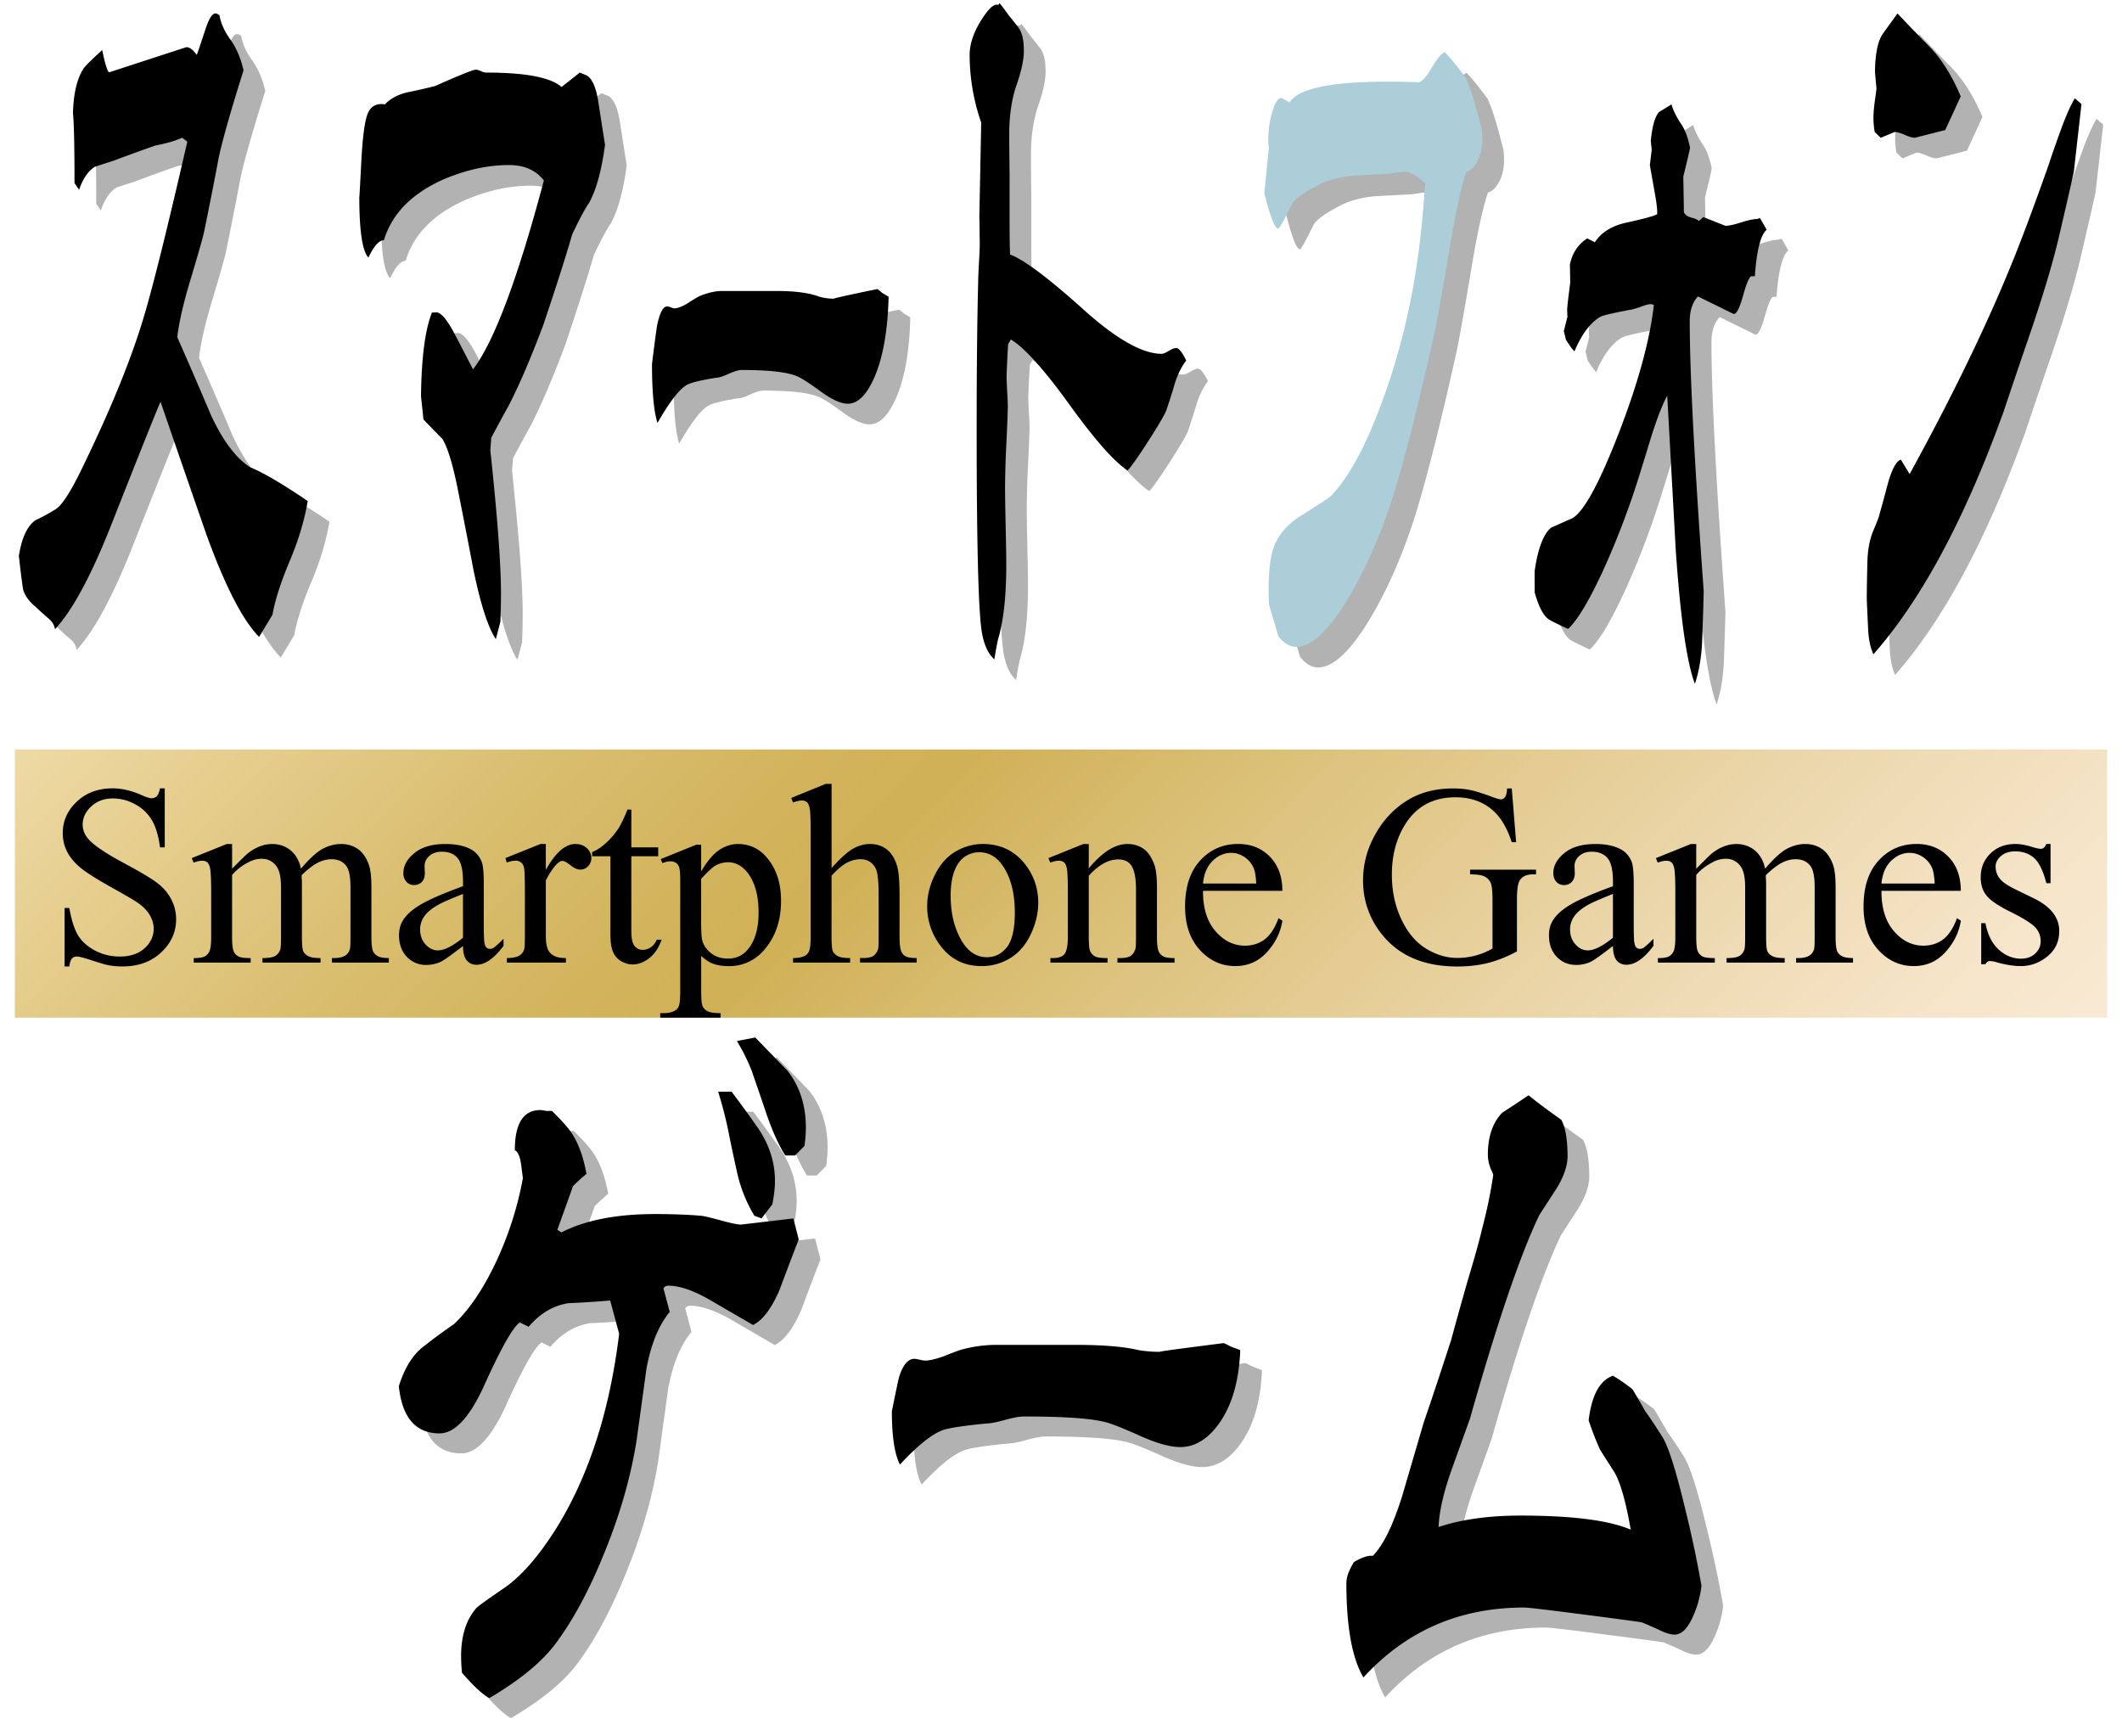 <?xml version="1.0" encoding="utf-8"?><svg xmlns="http://www.w3.org/2000/svg" width="99" height="81" viewBox="4.733 18.192 99 81"><linearGradient id="a" gradientUnits="userSpaceOnUse" x1="106.291" y1="11.09" x2="161.8" y2="66.599"><stop offset="0" stop-color="#ead18f"/><stop offset=".076" stop-color="#e1c477"/><stop offset=".221" stop-color="#d1af4e"/><stop offset=".335" stop-color="#c8a235"/><stop offset=".405" stop-color="#c49d2c"/><stop offset=".559" stop-color="#d4b35c"/><stop offset=".766" stop-color="#e7cd97"/><stop offset=".919" stop-color="#f3debb"/><stop offset="1" stop-color="#f8e4c9"/></linearGradient><linearGradient id="b" gradientUnits="userSpaceOnUse" x1="106.04" y1="43.338" x2="161.292" y2="98.59"><stop offset="0" stop-color="#ead18f"/><stop offset=".076" stop-color="#e1c477"/><stop offset=".221" stop-color="#d1af4e"/><stop offset=".335" stop-color="#c8a235"/><stop offset=".405" stop-color="#c49d2c"/><stop offset=".559" stop-color="#d4b35c"/><stop offset=".766" stop-color="#e7cd97"/><stop offset=".919" stop-color="#f3debb"/><stop offset="1" stop-color="#f8e4c9"/></linearGradient><linearGradient id="c" gradientUnits="userSpaceOnUse" x1="106.495" y1="23.209" x2="162.039" y2="78.753"><stop offset="0" stop-color="#ead18f"/><stop offset=".076" stop-color="#e1c477"/><stop offset=".221" stop-color="#d1af4e"/><stop offset=".335" stop-color="#c8a235"/><stop offset=".405" stop-color="#c49d2c"/><stop offset=".559" stop-color="#d4b35c"/><stop offset=".766" stop-color="#e7cd97"/><stop offset=".919" stop-color="#f3debb"/><stop offset="1" stop-color="#f8e4c9"/></linearGradient><linearGradient id="d" gradientUnits="userSpaceOnUse" x1="84.542" y1="22.439" x2="139.849" y2="77.746"><stop offset="0" stop-color="#ead18f"/><stop offset=".076" stop-color="#e1c477"/><stop offset=".221" stop-color="#d1af4e"/><stop offset=".335" stop-color="#c8a235"/><stop offset=".405" stop-color="#c49d2c"/><stop offset=".559" stop-color="#d4b35c"/><stop offset=".766" stop-color="#e7cd97"/><stop offset=".919" stop-color="#f3debb"/><stop offset="1" stop-color="#f8e4c9"/></linearGradient><linearGradient id="e" gradientUnits="userSpaceOnUse" x1="25.023" y1="-9.491" x2="80.202" y2="45.689"><stop offset="0" stop-color="#ead18f"/><stop offset=".076" stop-color="#e1c477"/><stop offset=".221" stop-color="#d1af4e"/><stop offset=".335" stop-color="#c8a235"/><stop offset=".405" stop-color="#c49d2c"/><stop offset=".559" stop-color="#d4b35c"/><stop offset=".766" stop-color="#e7cd97"/><stop offset=".919" stop-color="#f3debb"/><stop offset="1" stop-color="#f8e4c9"/></linearGradient><linearGradient id="f" gradientUnits="userSpaceOnUse" x1="21.153" y1="-14.201" x2="76.46" y2="41.106"><stop offset="0" stop-color="#ead18f"/><stop offset=".076" stop-color="#e1c477"/><stop offset=".221" stop-color="#d1af4e"/><stop offset=".335" stop-color="#c8a235"/><stop offset=".405" stop-color="#c49d2c"/><stop offset=".559" stop-color="#d4b35c"/><stop offset=".766" stop-color="#e7cd97"/><stop offset=".919" stop-color="#f3debb"/><stop offset="1" stop-color="#f8e4c9"/></linearGradient><linearGradient id="g" gradientUnits="userSpaceOnUse" x1="26.703" y1="31.88" x2="81.764" y2="86.942"><stop offset="0" stop-color="#ead18f"/><stop offset=".076" stop-color="#e1c477"/><stop offset=".221" stop-color="#d1af4e"/><stop offset=".335" stop-color="#c8a235"/><stop offset=".405" stop-color="#c49d2c"/><stop offset=".559" stop-color="#d4b35c"/><stop offset=".766" stop-color="#e7cd97"/><stop offset=".919" stop-color="#f3debb"/><stop offset="1" stop-color="#f8e4c9"/></linearGradient><path opacity=".8" fill="url(#g)" d="M5.427 53.156h97.613v12.508H5.427z"/><path fill="#B2B2B2" d="M18.458 47.831l-.624 1.034c-.767-.779-1.585-2.368-2.454-4.765-.72-2.067-1.434-4.135-2.143-6.203-.142.3-.922 2.248-2.341 5.844-.918 2.307-1.778 3.896-2.583 4.765a.847.847 0 0 0-.241-.45c-.217-.18-.435-.375-.651-.584-.294-.239-.488-.494-.582-.764-.028-.09-.1-.629-.214-1.618.133-.839.389-1.394.767-1.663.321-.15.639-.322.951-.517.312-.195.752-.892 1.319-2.09 1.248-2.577 2.161-4.81 2.738-6.697.435-1.409 1.13-4.196 2.085-8.361l-.241-.179c-.341.15-.752.27-1.233.359-.445.15-1.107.389-1.986.719-.284.09-.563.18-.838.27-.312.18-.563.539-.752 1.079l-.213-.315c0-1.708-.023-2.787-.071-3.236.021-.929.186-1.633.497-2.112.085-.121.374-.405.865-.854.151.719.266 1.063.341 1.033l3.448-1.124.141-.045c.152 0 .313.12.483.359.019-.03.155-.435.411-1.213.16-.479.312-.719.454-.719.057 0 .123.03.198.09.057.36.225.734.504 1.124.279.39.485.869.616 1.438-.595 1.888-.982 3.251-1.163 4.091-.142.779-.369 1.933-.681 3.461-.076.33-.303 1.124-.682 2.382-.302 1.019-.491 1.858-.566 2.517a265.29 265.29 0 0 1 1.575 3.641c.558 1.199 1.168 2.008 1.83 2.427.595.24 1.489.764 2.682 1.573-.151.899-.434 1.835-.845 2.81-.411.973-.678 1.804-.801 2.493zM33.233 28.607c-.188.27-.454.764-.794 1.483-.284.989-.733 2.397-1.348 4.225-.597 1.588-1.145 2.862-1.646 3.821-.17.3-.431.779-.78 1.438l-.043.584c.331 3.117.497 5.334.497 6.653 0 .419-.01.869-.029 1.348l-.213.81c-.358-.54-.704-1.604-1.035-3.192a439.127 439.127 0 0 0-.779-4c-.228-1.079-.454-1.798-.682-2.157-.009 0-.303-.3-.88-.899l-.113-1.079c.019-1.798.188-3.102.51-3.911h.143c.227-.06.529.27.908.989.284.54.572 1.094.865 1.664.983-1.289 2.086-4.226 3.306-8.811-.368-.479-.912-.719-1.632-.719-.993 0-2.015.225-3.064.674-1.475.659-2.397 1.603-2.767 2.832-.227 0-.468.27-.723.809-.284-.3-.426-1.244-.426-2.832 0 .12.03-.419.092-1.618s.165-1.963.312-2.292c.147-.33.41-.465.788-.405.293-.3.682-.495 1.163-.584.682-.149 1.074-.24 1.178-.27 1.145-.51 1.778-.764 1.901-.764.057 0 .137.022.241.067s.18.067.227.067c1.854 0 3.032.225 3.532.674l.853-.674c.075.03.184.075.326.135.255.15.435.562.539 1.236.104.674.208 1.341.312 2-.16 1.2-.407 2.099-.739 2.698zM45.301 37.987c-.313 0-.719-.179-1.221-.539-.614-.45-1.017-.704-1.206-.765-.464-.179-1.305-.27-2.525-.27-.141 0-.345.06-.61.18-.264.12-.454.18-.566.18-.767.12-1.239.24-1.42.359-.34.21-.784.794-1.333 1.753-.17-.54-.255-1.454-.255-2.742.122-.989.198-1.573.228-1.753.122-.629.282-.944.481-.944a.52.52 0 0 1 .17.045c.076.03.133.045.17.045.143 0 .342-.075.597-.225.321-.209.524-.329.61-.359.368-.15.709-.225 1.021-.225h2.525c.879 0 1.551.09 2.015.27.218.06.444.09.681.09-.114 0 .558-.15 2.015-.449.048.03.123.089.227.18l.298.18c-.037 1.558-.255 2.802-.651 3.731-.363.838-.779 1.258-1.251 1.258zM60.552 37.058c-.075.27-.203.674-.383 1.213-.075.21-.364.705-.866 1.484-.463.719-.78 1.168-.95 1.348-.633-.419-1.539-1.446-2.717-3.079-1.178-1.633-2.088-2.645-2.73-3.034l-.128.225a65.764 65.764 0 0 0-.071 1.483c0 .15.01.39.028.719.02.33.029.569.029.719 0 .21-.021.764-.064 1.663a46.132 46.132 0 0 0-.064 2.023c0 .419.01 1.042.028 1.865.02.824.029 1.431.029 1.821 0 1.378-.114 2.487-.343 3.326-.056.18-.127.54-.212 1.079-.305-.27-.504-.719-.598-1.348-.153-1.049-.229-4.195-.229-9.44 0-2.697.023-4.974.071-6.833 0-.15.014-.479.042-.989.028-.419.038-.764.028-1.034a59.584 59.584 0 0 0-.015-1.034l.087-4.36a9.637 9.637 0 0 1-.54-3.146c0-.51.177-1.049.533-1.618.355-.569.624-.809.804-.719l.057-.09c.056.06.204.254.441.584.151.18.305.375.461.584.156.209.234.569.234 1.079 0 .389-.114.914-.342 1.573-.227.659-.34 1.423-.34 2.292 0 .419.005 1.049.015 1.888v1.843c0 1.079.009 1.708.027 1.888.653.24 1.826 1.124 3.519 2.652 1.485 1.319 2.668 1.978 3.548 1.978.075 0 .187-.045.333-.135s.263-.135.348-.135c.122 0 .278.195.468.584-.216.272-.396.631-.538 1.081zM74.153 27.169c-.256.779-.516 1.978-.781 3.596-.34 2.008-.567 3.281-.68 3.82-.776 3.477-1.429 6.054-1.959 7.732-.577 1.798-1.268 3.371-2.071 4.719-.917 1.529-1.73 2.293-2.439 2.293-.294 0-.573-.165-.838-.495l-.439-1.483c-.01-.27-.015-.509-.015-.719 0-.989.108-1.708.326-2.158.266-.539.682-.974 1.249-1.303.756-.479 1.191-.764 1.306-.854.851-.869 1.664-2.368 2.44-4.495.813-2.218 1.381-4.585 1.702-7.102.104-.839.198-1.843.284-3.012-.398-.36-.72-.54-.966-.54-.085 0-.215.015-.39.045-.175.03-.305.045-.39.045l-1.633.09c-.633.06-1.177.21-1.631.45-.69.36-1.097.659-1.221.899-.368.749-.576 1.124-.624 1.124-.16 0-.378-.555-.652-1.663l.213-2.113a2.295 2.295 0 0 1-.028-.359c0-.509.073-.981.22-1.416.147-.435.301-.607.461-.517l.313.18c.464-.749 2.449-1.064 5.959-.944.17.03.39-.188.659-.652s.48-.711.632-.742c.236.24.553.629.95 1.169.189.329.444 1.139.766 2.427.019.18.028.33.028.45 0 .45-.095.824-.283 1.124-.151.239-.308.374-.468.404zM87.617 32.039h-.128c-.104-.03-.244.27-.418.899-.176.629-.33.914-.462.854l-1.646-.809c-.255.27-.384.659-.384 1.168 0 2.368.218 6.563.653 12.586-.02.749-.043 1.506-.071 2.27s-.142 1.446-.341 2.045c-.378-.989-.676-3.072-.893-6.249l-.398-7.192c-.227.42-.478 1.064-.752 1.933-.217.719-.439 1.438-.666 2.158a38.59 38.59 0 0 1-1.504 3.91c-.682 1.499-1.249 2.458-1.702 2.877-.275-.12-.554-.254-.838-.404-.283-.15-.524-.584-.724-1.304v-.989c.151-1.049.407-1.723.766-2.023.332-.15.667-.299 1.009-.449.539-.33 1.257-1.656 2.156-3.978.898-2.323 1.442-4.308 1.631-5.956a.314.314 0 0 0-.128-.045c-.122 0-.292.045-.51.135-.275.09-.445.135-.512.135-.775.15-1.22.255-1.333.315-.474.27-.88.809-1.22 1.618-.096-.09-.228-.27-.398-.539l-.099-.405.17-.674a3.81 3.81 0 0 1-.014-.315c0-.12.047-.539.142-1.259l-.014-.857c.112-.542.383-.948.808-1.219l.355.179c.293-.451.766-.752 1.419-.904.832-.18 1.328-.314 1.489-.404v-.135c0-.18-.047-.525-.143-1.034-.112-.629-.179-1.004-.197-1.124l.085-.719-.043-.404c.066-.689.194-1.139.383-1.349.199-.12.393-.239.582-.359.075.27.223.569.44.899.188.27.33.645.425 1.124-.01.09-.113.54-.313 1.349l.029 1.663c.056.12.172.203.347.248s.291.098.349.157l.212-.18c.69.271 1.031.406 1.021.406.161 0 .407-.052.737-.159.332-.104.578-.157.738-.157l.143-.045.312.543c-.281.238-.465.962-.55 2.168zM102.5 27.154c-.019.12-.255 1.153-.709 3.102-.313 1.318-.823 2.997-1.532 5.034-.236.689-.587 1.723-1.05 3.102-1.797 4.974-3.817 8.735-6.059 11.283-.142-.3-.225-.689-.248-1.169-.022-.479-.045-.944-.063-1.394 0-.389.009-.958.028-1.708.01-.569.1-1.064.27-1.483.057-.12.142-.33.255-.629.151-.54.303-1.094.454-1.664.189-.629.383-.974.582-1.034l.411.674c1.939-3.536 3.5-6.743 4.682-9.62.483-1.168 1.079-2.757 1.788-4.765.188-.57.391-1.146.604-1.73s.423-1.057.631-1.416l.312.27-.356 3.147zm-6.001-1.933l-1.419.36c-.104 0-.26-.045-.468-.135s-.363-.135-.469-.135l-.651.27-.284-.27a4.097 4.097 0 0 1-.058-.629c0-.24.021-.509.064-.809.043-.299.068-.495.078-.584l-.071-.765c.01-.869.133-1.468.369-1.798.236-.33.464-.645.681-.944.511.54 1.017 1.063 1.519 1.573.549.569 1.025 1.333 1.433 2.292l-.724 1.574z"/><path d="M17.445 46.869l-.624 1.034c-.767-.78-1.585-2.368-2.454-4.765-.72-2.067-1.434-4.136-2.144-6.203-.141.3-.922 2.248-2.34 5.844-.918 2.307-1.778 3.896-2.583 4.765a.847.847 0 0 0-.241-.45c-.217-.18-.435-.375-.652-.584-.293-.24-.487-.494-.581-.764-.029-.09-.101-.63-.214-1.619.133-.839.389-1.393.767-1.663.321-.15.638-.322.95-.517.313-.195.752-.892 1.32-2.091 1.248-2.577 2.161-4.81 2.738-6.697.435-1.409 1.129-4.196 2.085-8.361l-.241-.18c-.341.15-.752.27-1.233.359-.445.15-1.107.39-1.986.719-.284.09-.563.18-.838.27-.312.18-.563.539-.752 1.079l-.213-.315c0-1.708-.023-2.787-.071-3.236.02-.929.185-1.633.497-2.113.085-.12.373-.405.865-.854.151.719.265 1.063.34 1.034l3.448-1.124.142-.044c.151 0 .313.12.483.359.019-.03.155-.435.411-1.213.16-.479.312-.719.454-.719.057 0 .123.029.197.09.058.36.225.734.505 1.124.279.39.484.869.616 1.438-.596 1.888-.983 3.251-1.163 4.09-.142.779-.369 1.933-.681 3.461-.076.329-.303 1.124-.682 2.382-.302 1.019-.491 1.858-.566 2.517a248.765 248.765 0 0 1 1.574 3.641c.559 1.199 1.169 2.008 1.83 2.428.596.24 1.49.764 2.682 1.573-.151.899-.433 1.835-.845 2.809-.41.976-.678 1.807-.8 2.496zM32.221 27.645c-.188.27-.454.765-.794 1.484-.284.989-.733 2.397-1.348 4.225-.597 1.588-1.145 2.862-1.646 3.821-.171.3-.431.779-.781 1.438l-.042.584c.331 3.116.496 5.334.496 6.652 0 .419-.009.869-.028 1.348l-.213.81c-.359-.54-.704-1.604-1.035-3.191a401.587 401.587 0 0 0-.78-4c-.228-1.079-.454-1.798-.682-2.158-.009 0-.303-.3-.879-.899l-.114-1.079c.02-1.798.189-3.102.511-3.911h.143c.227-.06.529.27.908.989.284.54.571 1.094.865 1.664.983-1.289 2.085-4.226 3.305-8.81-.367-.48-.912-.72-1.631-.72-.993 0-2.015.225-3.064.674-1.475.659-2.397 1.604-2.767 2.832-.227 0-.468.27-.724.809-.283-.3-.425-1.244-.425-2.832 0 .12.03-.419.092-1.618s.165-1.962.312-2.292c.147-.33.409-.464.787-.404.294-.3.682-.495 1.164-.584a34.66 34.66 0 0 0 1.178-.27c1.145-.51 1.777-.765 1.901-.765a.67.67 0 0 1 .241.068.683.683 0 0 0 .227.067c1.854 0 3.032.225 3.532.674l.852-.674c.075.03.185.075.327.135.255.15.434.562.539 1.236.104.674.207 1.341.312 2-.161 1.199-.408 2.098-.739 2.697zM44.288 37.025c-.313 0-.719-.18-1.221-.54-.614-.449-1.017-.704-1.206-.764-.464-.18-1.305-.27-2.525-.27-.142 0-.345.06-.61.18-.264.12-.454.18-.566.18-.767.12-1.239.239-1.42.359-.34.21-.784.794-1.333 1.753-.17-.539-.256-1.454-.256-2.742a80.94 80.94 0 0 1 .228-1.752c.123-.629.283-.944.482-.944a.52.52 0 0 1 .17.045c.076.03.133.045.17.045.143 0 .342-.075.597-.225.321-.209.524-.33.61-.359.368-.15.709-.225 1.021-.225h2.525c.88 0 1.552.09 2.016.27.218.06.443.09.681.09-.114 0 .558-.15 2.015-.45.048.03.123.09.227.18l.298.179c-.038 1.558-.256 2.802-.652 3.731-.362.839-.778 1.259-1.251 1.259zM59.538 36.096c-.075.27-.202.674-.383 1.213-.075.21-.363.704-.865 1.483-.463.719-.78 1.169-.95 1.348-.634-.419-1.539-1.446-2.717-3.079-1.178-1.633-2.088-2.645-2.731-3.035l-.127.225a66.38 66.38 0 0 0-.071 1.483c0 .15.01.389.028.719.019.33.029.569.029.719 0 .21-.022.764-.064 1.663a46.132 46.132 0 0 0-.064 2.023c0 .419.01 1.041.028 1.865s.029 1.431.029 1.82c0 1.378-.114 2.488-.343 3.327-.057.18-.128.54-.213 1.079-.305-.27-.503-.719-.597-1.348-.153-1.049-.229-4.196-.229-9.44 0-2.697.023-4.975.071-6.833 0-.15.014-.479.042-.989.027-.42.038-.764.027-1.034a77.683 77.683 0 0 0-.014-1.034l.086-4.36a9.668 9.668 0 0 1-.54-3.146c0-.51.178-1.049.533-1.619.356-.569.624-.809.805-.719l.057-.09c.056.061.204.255.44.584.151.18.305.375.461.584.156.209.234.569.234 1.079 0 .39-.113.915-.341 1.573-.227.659-.341 1.424-.341 2.292 0 .42.006 1.049.016 1.888v1.843c0 1.079.009 1.708.027 1.887.653.24 1.826 1.124 3.519 2.652 1.484 1.318 2.668 1.978 3.547 1.978.075 0 .188-.045.334-.135.146-.09.262-.135.347-.135.123 0 .279.195.468.584-.215.276-.395.635-.538 1.085z"/><path fill="#ABCED8" d="M73.14 26.207c-.255.779-.515 1.979-.78 3.596-.34 2.008-.567 3.282-.681 3.821-.775 3.477-1.428 6.054-1.958 7.732-.577 1.798-1.268 3.371-2.071 4.719-.917 1.529-1.73 2.292-2.439 2.292-.294 0-.573-.165-.838-.494l-.439-1.483c-.01-.27-.015-.509-.015-.719 0-.989.108-1.708.326-2.158.265-.54.682-.974 1.248-1.303.757-.48 1.192-.765 1.306-.854.852-.869 1.665-2.368 2.44-4.496.813-2.217 1.381-4.584 1.703-7.102.104-.84.198-1.844.283-3.012-.397-.36-.719-.54-.965-.54-.085 0-.215.015-.39.045-.176.03-.305.045-.391.045l-1.632.09c-.633.06-1.177.21-1.631.449-.69.36-1.098.659-1.221.899-.368.749-.577 1.124-.624 1.124-.16 0-.378-.554-.652-1.663l.213-2.113a2.295 2.295 0 0 1-.028-.359c0-.509.073-.981.219-1.416.147-.435.301-.607.461-.517l.313.179c.464-.749 2.449-1.063 5.959-.944.17.03.39-.188.659-.651.27-.465.479-.712.631-.742.236.239.554.629.951 1.168.188.33.444 1.139.766 2.427.019.18.028.33.028.449 0 .45-.095.825-.283 1.124-.152.242-.308.377-.468.407z"/><path d="M86.604 31.077h-.128c-.105-.03-.244.27-.419.899s-.329.914-.462.854l-1.645-.809c-.256.27-.384.659-.384 1.168 0 2.368.218 6.563.652 12.586-.019.75-.042 1.506-.071 2.27-.027.765-.141 1.446-.34 2.045-.378-.989-.676-3.071-.894-6.248l-.397-7.192c-.227.419-.478 1.063-.752 1.933-.218.719-.44 1.438-.667 2.158a38.508 38.508 0 0 1-1.503 3.911c-.682 1.499-1.25 2.458-1.702 2.877-.275-.12-.555-.255-.838-.405-.283-.149-.524-.584-.724-1.303v-.989c.151-1.049.406-1.723.766-2.023.331-.149.667-.299 1.008-.449.539-.33 1.258-1.656 2.157-3.979.897-2.322 1.441-4.308 1.631-5.956a.314.314 0 0 0-.128-.045c-.122 0-.293.045-.51.135-.275.089-.445.135-.512.135-.775.15-1.22.254-1.334.314-.473.27-.879.809-1.22 1.618-.095-.09-.228-.27-.397-.54l-.099-.404.17-.674a3.805 3.805 0 0 1-.014-.314c0-.12.047-.54.142-1.259l-.014-.858c.112-.541.383-.947.808-1.219l.355.179c.293-.451.766-.752 1.418-.904.832-.18 1.329-.315 1.49-.404v-.135c0-.18-.048-.525-.143-1.034-.112-.629-.179-1.004-.198-1.124l.086-.719-.043-.405c.066-.689.194-1.139.383-1.349.199-.12.393-.24.582-.359.075.27.223.569.439.898.189.27.331.645.426 1.124-.01.09-.114.54-.313 1.349l.028 1.663c.057.12.172.203.348.248.175.044.291.097.348.157l.213-.179c.69.271 1.031.406 1.021.406.162 0 .408-.053.738-.159.331-.105.578-.157.738-.157l.143-.045.312.543c-.282.239-.466.963-.551 2.169zM101.487 26.192c-.019.12-.255 1.153-.709 3.102-.313 1.319-.823 2.997-1.532 5.034-.236.689-.587 1.723-1.05 3.102-1.797 4.975-3.817 8.736-6.059 11.283-.142-.299-.225-.689-.248-1.168-.023-.48-.045-.944-.063-1.394 0-.39.009-.959.028-1.708.009-.569.099-1.064.27-1.484.056-.12.142-.329.255-.629.151-.539.303-1.094.454-1.664.188-.629.383-.974.582-1.033l.411.674c1.938-3.536 3.5-6.742 4.682-9.619.483-1.169 1.078-2.757 1.788-4.765.188-.569.391-1.146.604-1.73.212-.584.423-1.057.631-1.416l.312.27-.356 3.145zm-6.001-1.933l-1.419.36c-.104 0-.26-.045-.468-.135-.209-.09-.364-.135-.469-.135l-.652.27-.283-.27a4.108 4.108 0 0 1-.058-.629c0-.24.021-.509.064-.809.042-.3.068-.495.078-.584l-.071-.764c.01-.869.133-1.468.369-1.798.236-.33.464-.645.681-.944.511.539 1.017 1.063 1.518 1.573.55.569 1.026 1.333 1.434 2.292l-.724 1.573z"/><path fill="#B2B2B2" d="M40.877 80.935c-.653-.38-1.309-.76-1.963-1.142-.794-.461-1.455-.691-1.984-.691a.26.26 0 0 0-.23.122l.292 1.101c-.515.624-.877 1.508-1.086 2.649l-.46 3.342c-.277 1.74-.786 3.506-1.525 5.299-.683 1.686-1.427 3.071-2.235 4.158-.64.87-1.678 1.725-3.113 2.567-.306-.162-.73-.556-1.273-1.182a8.466 8.466 0 0 1-.042-.774c0-.951.236-1.698.71-2.242.069-.081.522-.406 1.358-.978.766-.544 1.546-1.441 2.34-2.69 1.532-2.445 2.521-5.489 2.967-9.131l-.418-1.55c-.654.055-1.303.096-1.942.123-.711.109-1.331.476-1.86 1.102l-.417-.205c-.334.244-.899 1.251-1.692 3.017-.669 1.44-1.352 2.16-2.048 2.16-1.114 0-1.748-.733-1.901-2.201.266-.842.642-1.453 1.129-1.834a28.48 28.48 0 0 1 1.441-1.059c.696-.653 1.34-1.598 1.933-2.834a15.935 15.935 0 0 0 1.284-3.975 13.37 13.37 0 0 0-.104-.774c-.055-.299-.146-.476-.271-.53 0-1.249.397-1.875 1.191-1.875.055 0 .146.015.271.041h.271c.474.463.794.829.961 1.101.293.462.509 1.073.648 1.835-.14.107-.349.298-.628.569l-.73 2.039.188.122c1.114-.571 2.57-.855 4.366-.855.822 0 1.547.027 2.174.081.181.027.493.101.939.224s.745.185.898.185l2.444-.286.251.979c-.307.788-.606 1.576-.898 2.364-.379.868-.79 1.411-1.236 1.628zm.899-5.624l-.501.651-.335-.122a6.735 6.735 0 0 1-.773-1.875 75.527 75.527 0 0 1-.459-2.16 18.021 18.021 0 0 0-.46-1.753h.627a56.34 56.34 0 0 1 1.274 1.753c.501.76.752 1.562.752 2.404 0 .327-.042.694-.125 1.102zm1.504-2.731l-.438.448h-.46c-.293-.463-.578-1.087-.856-1.876-.236-.705-.474-1.398-.71-2.078a9.136 9.136 0 0 0-.69-1.386l.857-.163 1.504 1.549c.571.734.857 1.617.857 2.648 0 .246-.022.531-.064.858zM60.81 86.628c-.46 0-1.06-.163-1.797-.489-.905-.406-1.497-.639-1.776-.692-.683-.163-1.922-.245-3.719-.245-.209 0-.508.055-.898.163-.39.108-.669.163-.836.163-1.128.109-1.824.217-2.089.327-.502.189-1.155.72-1.964 1.589-.25-.49-.376-1.317-.376-2.486.181-.896.293-1.427.334-1.59.182-.57.418-.856.711-.856.055 0 .14.015.25.041.111.027.195.041.251.041.209 0 .502-.067.878-.205.474-.188.772-.299.898-.324a6.167 6.167 0 0 1 1.504-.203H55.9c1.296 0 2.284.08 2.967.244.32.054.654.081 1.003.081-.167 0 .821-.137 2.967-.408a4.1 4.1 0 0 1 .334.163l.439.164c-.057 1.412-.376 2.54-.962 3.383-.53.76-1.142 1.139-1.838 1.139zM83.875 95.379c-.195 0-.453-.082-.773-.245a19.698 19.698 0 0 0-.752-.326c-.32-.054-1.435-.203-3.343-.448-1.282-.163-1.999-.245-2.152-.245-3.008 0-5.509 1.087-7.5 3.261-.529-.896-.795-2.365-.795-4.404 0-.273.119-.6.355-.982.377-.218.669-.314.878-.287.487-.488.947-1.43 1.379-2.817l1.003-3.424c.293-.842.717-2.119 1.274-3.832.168-.625.425-1.549.773-2.772.32-1.059.543-1.86.668-2.403.236-.897.411-1.74.522-2.528l-.041-.122a1.762 1.762 0 0 1-.21-.815c0-.843.224-1.494.669-1.957.418-.271.828-.544 1.232-.815.362.299.87.681 1.525 1.142.194.354.292.925.292 1.713 0 .435-.174.938-.521 1.508-.266.407-.529.815-.795 1.223-.877 1.821-1.956 4.986-3.237 9.498l-.878 2.446c-.362 1.032-.558 1.902-.585 2.61 1.059-.354 2.333-.532 3.823-.532 2.409 0 4.123.22 5.14.654-.236-1.359-.502-2.271-.794-2.732a43.344 43.344 0 0 1-.647-1.019 13.875 13.875 0 0 1-.522-1.347c.139-1.168.516-1.861 1.128-2.078.209.108.509.313.898.61.014 0 .224.354.627 1.061.181.244.453.651.815 1.223.277.488.619 1.575 1.023 3.261a52.56 52.56 0 0 1 .772 3.639 4.778 4.778 0 0 1-.46 1.572c-.234.471-.499.709-.791.709z"/><path d="M39.864 80.001L37.9 78.859c-.793-.462-1.455-.691-1.984-.691a.263.263 0 0 0-.23.122l.293 1.1c-.515.625-.877 1.509-1.086 2.649l-.46 3.343c-.278 1.74-.786 3.505-1.525 5.299-.683 1.686-1.428 3.07-2.235 4.157-.641.87-1.678 1.726-3.113 2.568-.306-.163-.73-.557-1.274-1.182a8.798 8.798 0 0 1-.041-.774c0-.951.236-1.699.71-2.242.069-.082.522-.406 1.358-.978.766-.544 1.546-1.44 2.34-2.69 1.532-2.445 2.521-5.49 2.966-9.132L33.2 78.86c-.655.055-1.303.096-1.943.123-.71.108-1.33.476-1.859 1.101l-.417-.204c-.335.245-.899 1.25-1.692 3.017-.669 1.44-1.352 2.16-2.048 2.16-1.114 0-1.748-.734-1.901-2.201.265-.841.641-1.454 1.129-1.833.486-.382.967-.735 1.441-1.061.696-.652 1.34-1.597 1.933-2.833a15.949 15.949 0 0 0 1.284-3.975c-.056-.463-.091-.72-.104-.774-.056-.299-.146-.476-.271-.531 0-1.248.397-1.874 1.19-1.874.056 0 .146.014.272.041h.271c.475.463.795.829.962 1.101.293.461.509 1.073.647 1.835a8.27 8.27 0 0 0-.627.57l-.73 2.038.188.122c1.114-.571 2.57-.856 4.366-.856.822 0 1.546.028 2.174.082.181.027.493.102.939.225.446.122.745.184.898.184l2.444-.286.251.979c-.307.788-.606 1.575-.898 2.363-.378.868-.788 1.411-1.235 1.628zm.9-5.625l-.502.652-.334-.122a6.748 6.748 0 0 1-.773-1.875 76.385 76.385 0 0 1-.459-2.16 18.63 18.63 0 0 0-.46-1.754h.627a56.39 56.39 0 0 1 1.274 1.754c.501.76.751 1.563.751 2.404 0 .327-.041.694-.124 1.101zm1.503-2.73l-.438.448h-.46c-.293-.463-.578-1.087-.856-1.876-.237-.705-.475-1.398-.711-2.078a8.988 8.988 0 0 0-.689-1.386l.856-.164 1.505 1.55c.571.733.856 1.617.856 2.649 0 .245-.02.531-.063.857zM59.797 85.695c-.46 0-1.06-.163-1.798-.488-.905-.408-1.496-.64-1.775-.693-.683-.164-1.922-.245-3.72-.245-.208 0-.507.054-.897.164-.39.107-.669.161-.836.161-1.128.11-1.824.218-2.09.327-.501.19-1.155.721-1.963 1.59-.251-.49-.376-1.318-.376-2.487.181-.896.293-1.426.334-1.589.182-.57.418-.856.71-.856.056 0 .14.015.251.04.111.027.194.042.251.042.209 0 .502-.067.877-.204.475-.189.773-.3.898-.326a6.223 6.223 0 0 1 1.505-.203h3.719c1.296 0 2.283.081 2.966.245.321.053.655.08 1.004.08-.168 0 .821-.135 2.966-.407.07.027.182.082.335.163l.438.164c-.056 1.412-.375 2.54-.961 3.383-.53.758-1.142 1.139-1.838 1.139zM82.862 94.445c-.195 0-.453-.081-.774-.244a22.4 22.4 0 0 0-.751-.327c-.321-.054-1.435-.202-3.343-.447-1.282-.163-1.999-.246-2.152-.246-3.009 0-5.509 1.087-7.5 3.262-.529-.896-.795-2.365-.795-4.405 0-.273.119-.599.355-.981.377-.218.669-.314.877-.287.488-.489.948-1.431 1.379-2.818l1.003-3.423c.293-.843.718-2.119 1.275-3.832.167-.625.425-1.549.772-2.772.32-1.06.543-1.86.669-2.404.236-.896.41-1.739.522-2.527l-.042-.122a1.767 1.767 0 0 1-.209-.815c0-.843.223-1.495.668-1.957.419-.271.829-.544 1.232-.815.363.3.871.68 1.525 1.142.195.354.293.925.293 1.713 0 .434-.174.938-.522 1.509-.265.406-.529.813-.794 1.222-.877 1.82-1.957 4.986-3.237 9.498l-.878 2.445c-.363 1.033-.558 1.903-.586 2.611 1.059-.354 2.334-.533 3.824-.533 2.409 0 4.122.22 5.14.655-.236-1.358-.502-2.271-.795-2.733-.334-.517-.55-.855-.646-1.019a13.943 13.943 0 0 1-.522-1.346c.139-1.168.516-1.861 1.128-2.079.209.109.508.313.898.611.014 0 .224.353.627 1.061.181.244.453.651.814 1.223.278.488.62 1.575 1.024 3.261a52.42 52.42 0 0 1 .772 3.638 4.79 4.79 0 0 1-.46 1.573c-.234.471-.5.708-.791.708zM12.419 54.97v2.75H12.2c-.07-.528-.195-.948-.377-1.261a1.977 1.977 0 0 0-.779-.745 2.145 2.145 0 0 0-1.043-.276c-.408 0-.744.124-1.01.372-.268.248-.4.53-.4.846 0 .242.084.463.254.662.242.292.82.683 1.732 1.17.744.398 1.252.704 1.523.917.273.213.482.464.629.753.148.289.221.592.221.908 0 .602-.232 1.12-.699 1.555s-1.066.654-1.801.654c-.23 0-.447-.019-.65-.055-.121-.02-.371-.093-.752-.219-.381-.125-.623-.188-.725-.188a.295.295 0 0 0-.23.09c-.057.06-.1.184-.127.371h-.219v-2.727h.219c.102.57.238.997.41 1.28.172.282.434.518.787.705s.74.281 1.162.281c.486 0 .871-.129 1.154-.387s.424-.563.424-.914c0-.195-.053-.393-.16-.592s-.275-.385-.502-.557c-.152-.117-.568-.366-1.252-.745-.682-.38-1.166-.683-1.453-.909-.285-.227-.504-.476-.652-.75s-.223-.574-.223-.901c0-.57.219-1.061.658-1.473.438-.412.994-.618 1.67-.618.424 0 .871.104 1.344.313.219.099.373.148.463.148a.353.353 0 0 0 .25-.091c.064-.062.115-.185.154-.37h.219zM15.562 58.714c.391-.393.621-.62.691-.678a2.09 2.09 0 0 1 .568-.348c.201-.083.402-.124.602-.124.336 0 .625.098.867.295.24.197.402.482.484.855.402-.472.742-.782 1.02-.929s.563-.221.855-.221c.285 0 .539.074.76.22s.395.387.523.719c.086.228.129.583.129 1.068v2.313c0 .335.025.564.078.689a.498.498 0 0 0 .217.22c.105.06.279.091.518.091v.211h-2.656v-.211h.111c.23 0 .41-.045.539-.135a.522.522 0 0 0 .193-.299c.016-.066.023-.255.023-.566v-2.309c0-.438-.053-.746-.156-.926-.152-.25-.396-.375-.732-.375-.207 0-.414.052-.623.155s-.461.296-.758.577l-.012.064.016.252v2.562c0 .366.021.594.063.684s.117.165.229.226c.113.06.305.091.576.091v.211h-2.711v-.211c.295 0 .498-.035.609-.105a.551.551 0 0 0 .23-.316c.018-.066.027-.259.027-.578v-2.31c0-.438-.063-.752-.191-.945a.82.82 0 0 0-.719-.378c-.209 0-.418.057-.623.171a2.413 2.413 0 0 0-.748.584v2.878c0 .351.025.578.074.684a.488.488 0 0 0 .215.237c.096.052.287.079.578.079v.211h-2.656v-.211c.246 0 .418-.027.516-.079a.496.496 0 0 0 .221-.252c.051-.114.076-.338.076-.669v-2.055c0-.591-.018-.973-.053-1.146-.027-.129-.07-.218-.129-.267s-.139-.073-.242-.073c-.109 0-.24.029-.393.088l-.09-.211 1.629-.656h.254v1.148zM26.333 62.32c-.549.426-.895.672-1.035.738a1.579 1.579 0 0 1-.672.146 1.2 1.2 0 0 1-.916-.382c-.24-.254-.361-.589-.361-1.003 0-.262.059-.488.176-.681.16-.266.438-.516.834-.75s1.055-.52 1.975-.856v-.21c0-.535-.084-.901-.252-1.101-.17-.199-.414-.298-.736-.298-.244 0-.439.066-.582.199a.6.6 0 0 0-.223.456l.012.339c0 .179-.045.317-.139.415a.478.478 0 0 1-.363.146.46.46 0 0 1-.357-.152.589.589 0 0 1-.141-.416c0-.335.172-.644.516-.925.344-.281.826-.421 1.447-.421.477 0 .867.08 1.172.24.23.121.4.311.51.568.07.168.105.512.105 1.031v1.821c0 .512.01.825.029.939.02.115.053.193.098.232s.098.059.156.059a.322.322 0 0 0 .164-.041c.082-.051.24-.193.475-.428v.328c-.438.588-.857.883-1.256.883a.57.57 0 0 1-.457-.199c-.116-.132-.175-.358-.179-.677zm0-.382v-2.046c-.588.235-.969.401-1.139.499-.309.172-.529.352-.662.54a1.04 1.04 0 0 0-.199.616c0 .281.084.515.252.7s.361.279.58.279c.295-.001.686-.196 1.168-.588zM30.198 57.563v1.207c.449-.805.91-1.207 1.383-1.207.215 0 .393.065.531.196a.602.602 0 0 1 .211.454c0 .152-.051.281-.152.387s-.223.158-.363.158c-.137 0-.289-.068-.459-.203s-.295-.203-.377-.203c-.07 0-.146.039-.229.118-.176.161-.357.425-.545.793v2.574c0 .298.037.523.111.676a.612.612 0 0 0 .27.265c.129.071.314.106.557.106v.211h-2.758v-.211c.273 0 .477-.043.609-.13a.502.502 0 0 0 .205-.3c.02-.066.029-.257.029-.57v-2.079c0-.626-.012-1-.037-1.12a.426.426 0 0 0-.143-.261.391.391 0 0 0-.256-.082c-.121 0-.258.029-.41.088l-.061-.211 1.635-.656h.249zM34.187 55.954v1.766h1.254v.414h-1.254v3.482c0 .349.051.583.15.704s.227.182.383.182a.673.673 0 0 0 .375-.121.782.782 0 0 0 .279-.355h.229c-.139.383-.332.672-.582.865-.252.193-.51.291-.775.291-.182 0-.357-.051-.529-.15s-.299-.242-.381-.428c-.084-.186-.125-.472-.125-.858v-3.611h-.852v-.195c.217-.086.438-.232.662-.438.227-.206.428-.449.607-.731a6.7 6.7 0 0 0 .379-.815h.18z"/><path d="M35.56 58.267l1.66-.672h.225v1.249c.277-.474.555-.805.834-.995.279-.189.574-.285.883-.285.539 0 .988.211 1.348.633.441.517.662 1.189.662 2.018 0 .927-.266 1.693-.797 2.3a2.11 2.11 0 0 1-1.652.745c-.289 0-.539-.041-.75-.123-.156-.059-.332-.176-.527-.352v1.638c0 .369.021.604.066.705.045.1.123.18.234.238s.313.088.605.088v.211h-2.814v-.211h.146c.215.004.398-.037.551-.123a.428.428 0 0 0 .172-.211c.041-.096.063-.342.063-.736v-5.07c0-.347-.018-.567-.049-.661a.394.394 0 0 0-.148-.21.493.493 0 0 0-.281-.07c-.094 0-.213.027-.357.082l-.074-.188zm1.884.922v2.006c0 .434.016.72.051.856.055.227.189.426.402.598.213.173.48.259.805.259.389 0 .705-.152.947-.458.316-.398.475-.96.475-1.683 0-.821-.18-1.452-.539-1.894-.25-.305-.547-.458-.889-.458-.188 0-.373.047-.557.141-.14.07-.372.281-.695.633zM43.53 54.759v3.926c.432-.478.775-.784 1.029-.919s.508-.203.762-.203c.303 0 .564.084.783.252s.381.433.486.792c.074.25.111.708.111 1.374v1.902c0 .339.027.57.082.695.039.094.105.168.199.223s.266.082.516.082v.211h-2.641v-.211h.123c.25 0 .424-.039.521-.114a.602.602 0 0 0 .205-.337c.012-.063.018-.245.018-.549v-1.902c0-.587-.031-.972-.092-1.156a.77.77 0 0 0-.289-.414.813.813 0 0 0-.479-.138c-.189 0-.389.051-.596.152-.205.102-.453.307-.74.616v2.842c0 .366.02.594.061.684s.117.165.229.226c.111.06.305.091.578.091v.211h-2.664v-.211c.238 0 .426-.037.563-.111.078-.039.141-.113.188-.223s.07-.331.07-.666v-4.86c0-.612-.016-.989-.045-1.129-.029-.14-.074-.236-.135-.287s-.143-.076-.244-.076c-.082 0-.217.031-.4.094l-.082-.211 1.611-.656h.272zM50.587 57.563c.813 0 1.465.309 1.957.927.418.528.627 1.134.627 1.818 0 .481-.115.968-.346 1.46-.23.492-.549.864-.953 1.114a2.506 2.506 0 0 1-1.35.376c-.809 0-1.451-.323-1.928-.969a3 3 0 0 1-.604-1.83c0-.493.121-.982.365-1.469s.566-.847.965-1.079c.4-.231.822-.348 1.267-.348zm-.182.383a1.22 1.22 0 0 0-.623.185c-.207.123-.377.339-.504.648-.129.309-.193.706-.193 1.191 0 .782.154 1.457.465 2.023.309.567.717.852 1.225.852.377 0 .689-.156.934-.47.246-.313.369-.851.369-1.613 0-.954-.205-1.705-.613-2.253-.278-.375-.632-.563-1.06-.563zM55.53 58.699c.627-.757 1.225-1.135 1.795-1.135.291 0 .543.074.754.22.209.146.377.389.502.725.086.235.129.595.129 1.08v2.296c0 .339.027.568.082.689.043.098.111.174.207.229s.273.082.531.082v.211h-2.664v-.211h.111c.25 0 .424-.039.523-.114.1-.076.17-.188.209-.337.016-.059.023-.241.023-.549v-2.204c0-.49-.063-.845-.189-1.066-.125-.221-.338-.332-.637-.332-.461 0-.92.254-1.377.763v2.839c0 .362.021.586.064.672a.537.537 0 0 0 .227.249c.096.052.289.079.584.079v.211H53.74v-.211h.117c.271 0 .457-.069.551-.208.096-.139.145-.402.145-.792v-2c0-.645-.016-1.037-.045-1.178s-.074-.236-.135-.287-.143-.076-.244-.076c-.109 0-.242.029-.395.088l-.088-.211 1.629-.656h.254v1.134zM60.858 59.751c-.004.797.189 1.422.578 1.875.391.453.85.68 1.377.68.35 0 .656-.096.916-.288.258-.192.477-.522.652-.994l.18.117c-.082.537-.32 1.024-.715 1.461s-.889.656-1.482.656c-.645 0-1.195-.252-1.654-.754s-.688-1.176-.688-2.024c0-.918.234-1.634.705-2.147s1.061-.771 1.771-.771c.602 0 1.096.199 1.482.595.387.397.58.928.58 1.592h-3.702zm0-.344h2.484c-.02-.344-.061-.586-.123-.727-.098-.219-.244-.391-.438-.516s-.395-.188-.605-.188c-.324 0-.615.126-.871.378s-.404.604-.447 1.053zM75.263 54.97l.203 2.508h-.203c-.207-.624-.475-1.094-.803-1.41-.473-.456-1.08-.684-1.822-.684-1.012 0-1.779.4-2.307 1.2-.441.675-.662 1.479-.662 2.412 0 .757.146 1.448.439 2.072s.676 1.082 1.152 1.373c.475.291.961.437 1.461.437a3.259 3.259 0 0 0 1.643-.439v-2.295c0-.4-.031-.661-.092-.785s-.154-.218-.281-.282c-.129-.065-.354-.097-.674-.097v-.219h3.078v.219h-.146c-.305 0-.514.102-.627.306-.078.145-.117.431-.117.858v2.43c-.449.242-.893.42-1.33.533s-.924.17-1.457.17c-1.535 0-2.701-.492-3.496-1.477a3.938 3.938 0 0 1-.896-2.553c0-.699.168-1.369.502-2.009.398-.761.945-1.347 1.641-1.757.58-.339 1.268-.509 2.059-.509.289 0 .551.024.787.071.236.047.57.151 1.004.313.219.083.365.124.439.124s.137-.035.189-.103c.053-.069.086-.204.098-.405h.218zM79.983 62.32c-.551.426-.896.672-1.037.738a1.566 1.566 0 0 1-.672.146c-.371 0-.676-.127-.916-.382-.24-.254-.359-.589-.359-1.003 0-.262.059-.488.176-.681.16-.266.438-.516.834-.75.395-.235 1.053-.52 1.975-.856v-.21c0-.535-.084-.901-.254-1.101-.168-.199-.414-.298-.736-.298-.244 0-.438.066-.582.199a.605.605 0 0 0-.221.456l.012.339c0 .179-.047.317-.139.415a.485.485 0 0 1-.365.146.461.461 0 0 1-.357-.152c-.094-.102-.139-.24-.139-.416 0-.335.172-.644.516-.925.344-.281.826-.421 1.447-.421.477 0 .867.08 1.172.24.23.121.4.311.51.568.07.168.105.512.105 1.031v1.821c0 .512.01.825.029.939.02.115.051.193.096.232s.098.059.156.059a.322.322 0 0 0 .164-.041c.082-.051.242-.193.477-.428v.328c-.439.588-.857.883-1.258.883-.191 0-.344-.066-.457-.199s-.173-.358-.177-.677zm0-.382v-2.046c-.59.235-.969.401-1.141.499-.309.172-.529.352-.66.54a1.04 1.04 0 0 0-.199.616c0 .281.084.515.252.7.166.186.359.279.578.279.297-.001.686-.196 1.17-.588zM83.872 58.714c.391-.393.619-.62.689-.678.176-.149.365-.266.568-.348s.404-.124.604-.124c.334 0 .623.098.865.295s.404.482.486.855c.402-.472.742-.782 1.02-.929s.563-.221.855-.221c.285 0 .537.074.758.22s.396.387.525.719c.086.228.129.583.129 1.068v2.313c0 .335.025.564.076.689a.498.498 0 0 0 .217.22c.107.06.279.091.52.091v.211h-2.656v-.211h.111c.23 0 .41-.045.539-.135a.522.522 0 0 0 .193-.299c.016-.066.023-.255.023-.566v-2.309c0-.438-.053-.746-.158-.926-.152-.25-.396-.375-.73-.375-.207 0-.416.052-.623.155-.209.104-.461.296-.758.577l-.012.064.016.252v2.562c0 .366.02.594.061.684s.117.165.23.226c.111.06.305.091.576.091v.211h-2.711v-.211c.295 0 .498-.035.607-.105a.543.543 0 0 0 .23-.316c.02-.066.029-.259.029-.578v-2.31c0-.438-.064-.752-.193-.945a.817.817 0 0 0-.717-.378 1.28 1.28 0 0 0-.625.171c-.322.173-.572.368-.746.584v2.878c0 .351.023.578.072.684s.121.185.215.237c.096.052.289.079.58.079v.211h-2.656v-.211c.244 0 .416-.027.514-.079a.509.509 0 0 0 .223-.252c.051-.114.076-.338.076-.669v-2.055c0-.591-.018-.973-.053-1.146-.027-.129-.072-.218-.131-.267s-.139-.073-.24-.073c-.109 0-.242.029-.395.088l-.088-.211 1.629-.656h.254v1.148zM92.511 59.751c-.004.797.189 1.422.578 1.875.391.453.85.68 1.377.68.35 0 .656-.096.916-.288.258-.192.477-.522.652-.994l.18.117c-.082.537-.32 1.024-.715 1.461s-.889.656-1.482.656c-.645 0-1.195-.252-1.654-.754s-.688-1.176-.688-2.024c0-.918.234-1.634.705-2.147s1.061-.771 1.771-.771c.602 0 1.096.199 1.482.595.387.397.58.928.58 1.592h-3.702zm0-.344h2.484c-.02-.344-.061-.586-.123-.727-.098-.219-.244-.391-.438-.516s-.395-.188-.605-.188c-.324 0-.615.126-.871.378s-.404.604-.447 1.053zM100.399 57.563v1.828h-.195c-.148-.575-.338-.966-.57-1.173s-.527-.311-.885-.311c-.273 0-.494.073-.662.217-.166.145-.25.305-.25.481 0 .219.061.407.186.563.119.161.365.331.736.511l.855.417c.795.387 1.191.897 1.191 1.531 0 .488-.186.883-.555 1.182s-.781.449-1.238.449c-.328 0-.703-.059-1.125-.176a1.147 1.147 0 0 0-.316-.059c-.09 0-.16.049-.211.148h-.195v-1.915h.195c.109.548.318.961.627 1.239.309.278.654.418 1.037.418.27 0 .488-.08.658-.238s.256-.35.256-.573a.916.916 0 0 0-.285-.682c-.189-.184-.566-.417-1.135-.698-.566-.281-.938-.535-1.113-.762-.176-.223-.264-.504-.264-.844 0-.442.15-.812.453-1.108.303-.297.693-.446 1.174-.446.211 0 .467.046.768.137.199.06.332.089.398.089a.227.227 0 0 0 .146-.042.586.586 0 0 0 .123-.185h.196z"/></svg>